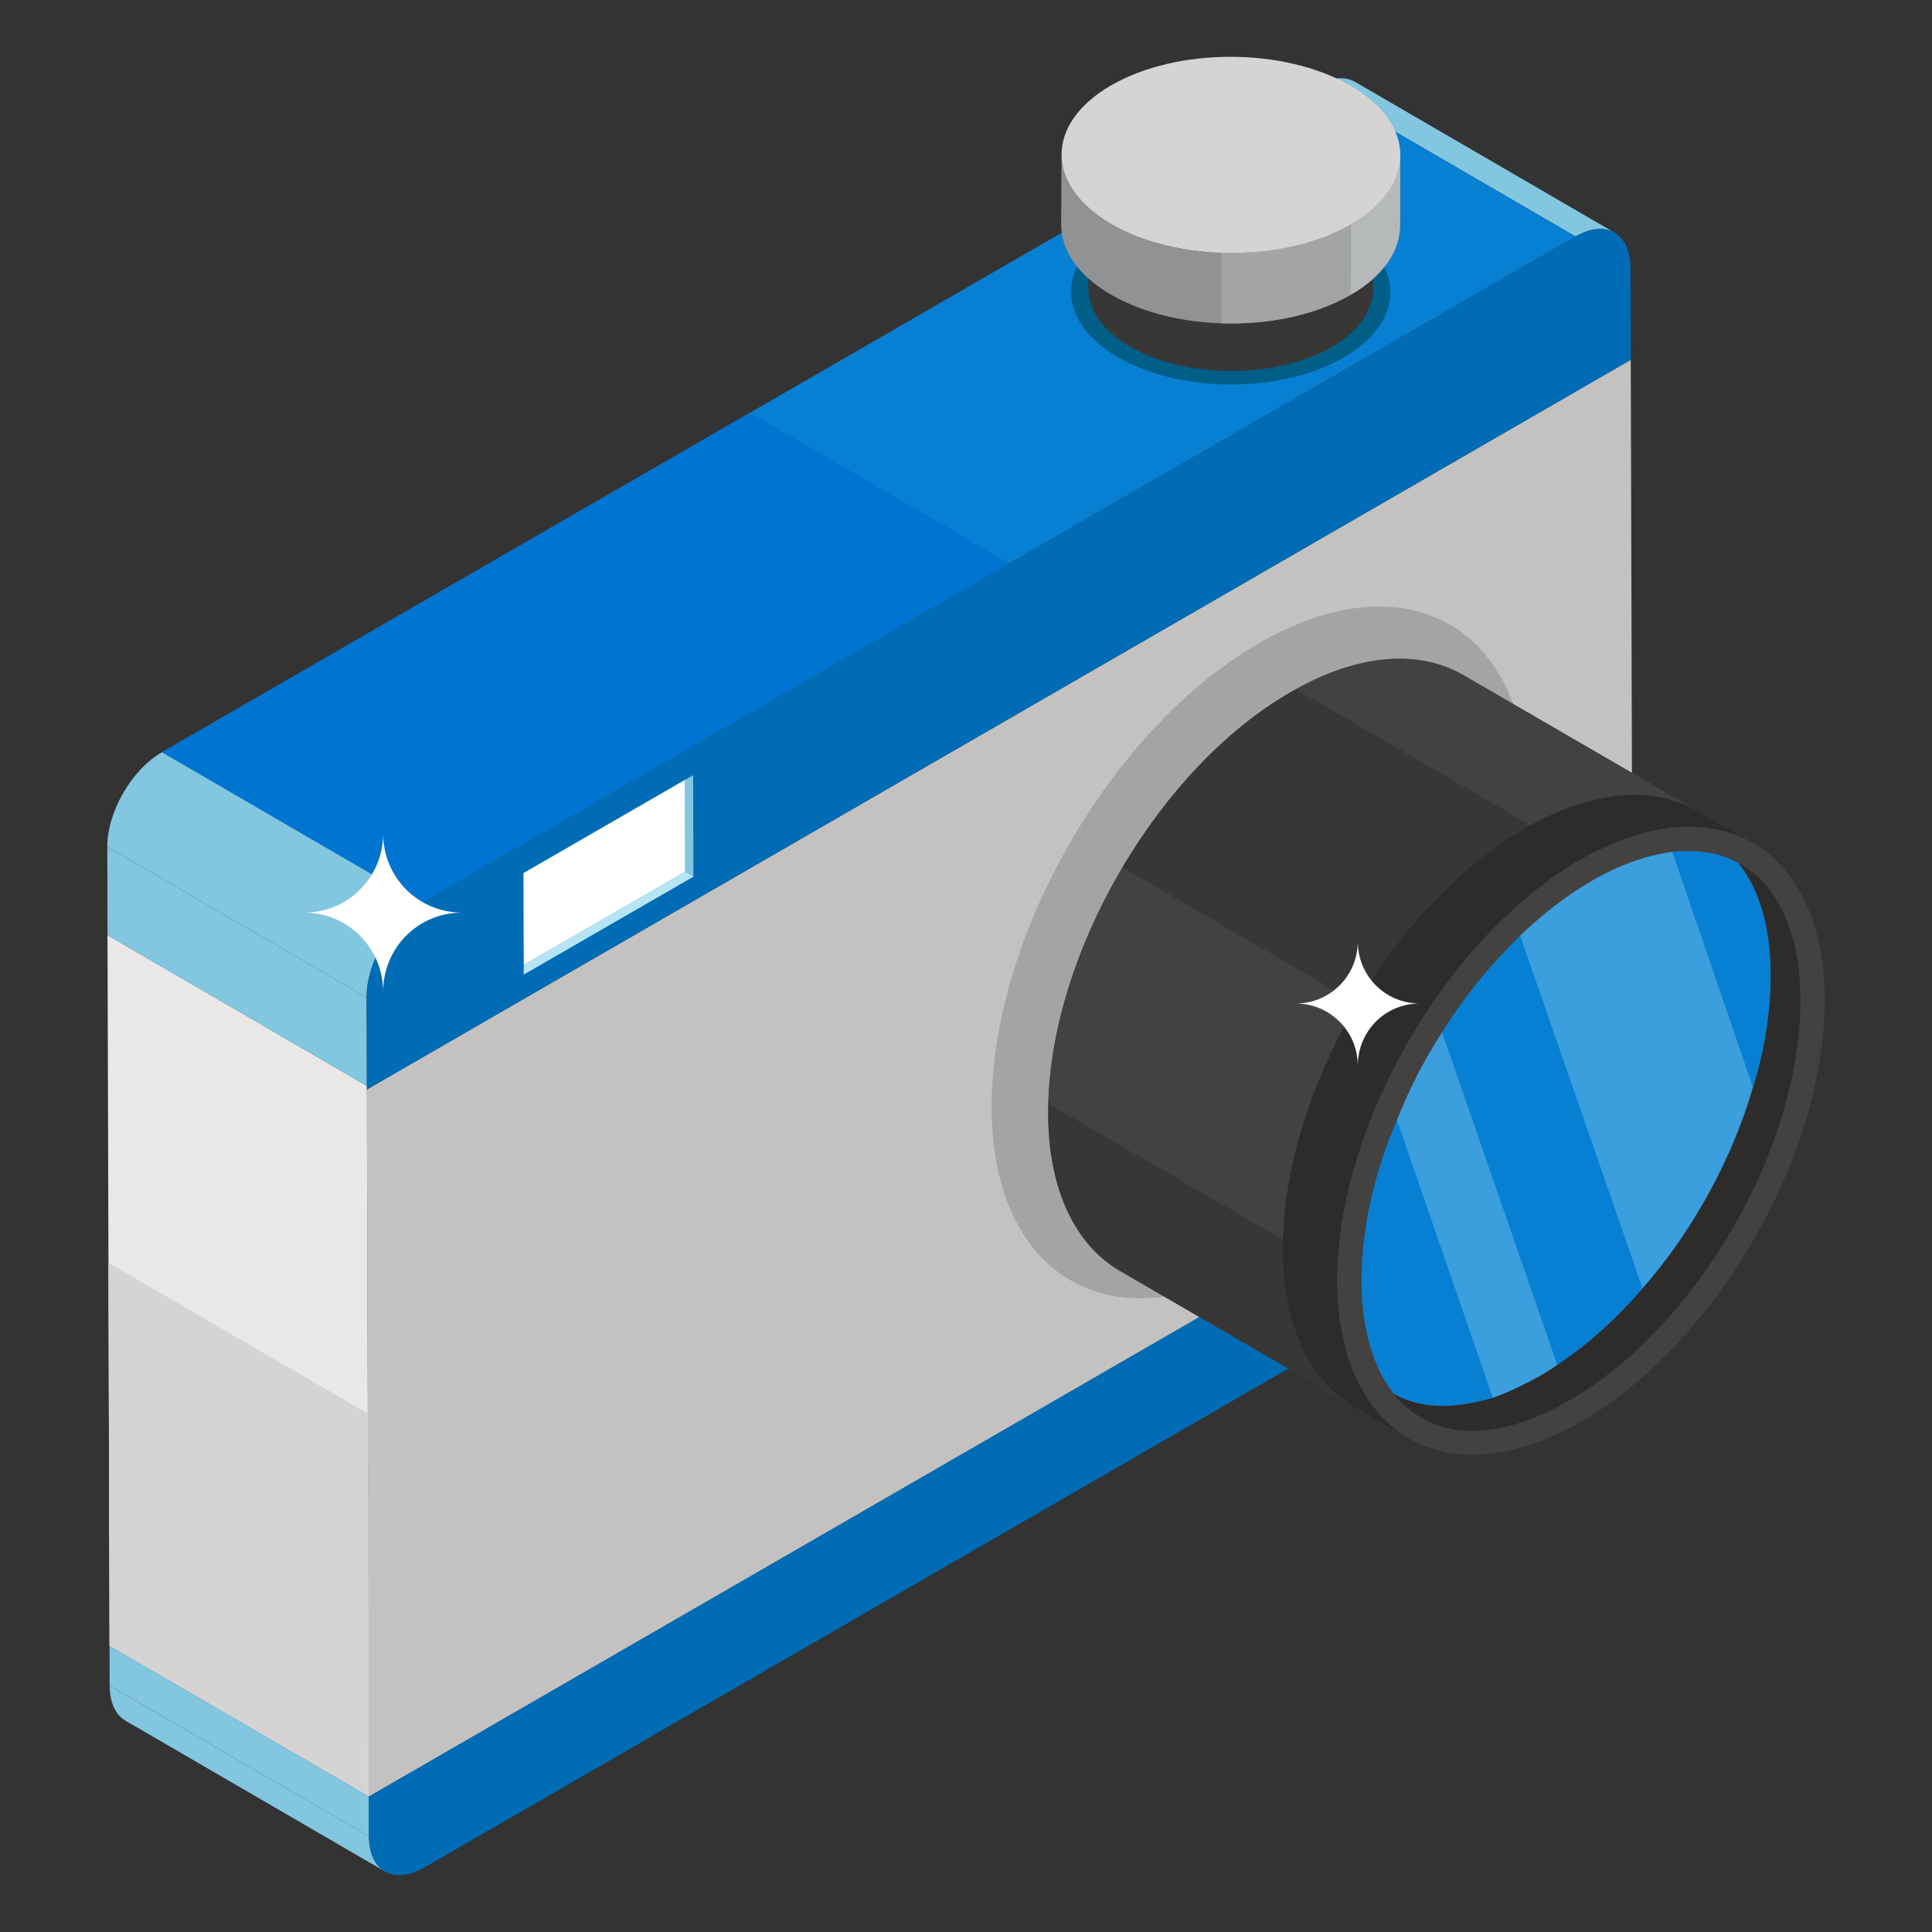 <svg xmlns="http://www.w3.org/2000/svg" enable-background="new 0 0 51 51" viewBox="0 0 51 51"><rect x="0" y="0" width="51" height="51" fill="#333333" stroke="none"/><g enable-background="new"><path fill="#82C6E0" d="M10.162,49.402l-6.846-3.978c-0.26-0.151-0.42-0.472-0.422-0.928
						l6.846,3.978C9.742,48.931,9.903,49.252,10.162,49.402z"/><polygon fill="#82C6E0" points="9.741 48.475 2.895 44.496 2.892 43.443 9.738 47.422"/><polygon fill="#0074D1" points="9.738 47.422 2.892 43.443 36.255 24.179 43.101 28.158"/><path fill="#006CB5" d="M43.101,28.158l0.003,1.054c0.003,0.917-0.642,2.035-1.441,2.496L11.191,49.302
						c-0.799,0.461-1.448,0.09-1.451-0.827l-0.003-1.053L43.101,28.158z"/></g><g enable-background="new"><path fill="#82C6E0" d="M35.774,2.163l6.846,3.978c-0.263-0.153-0.627-0.131-1.029,0.101l-6.846-3.978
						C35.147,2.032,35.511,2.011,35.774,2.163z"/><polygon fill="#C4C2C0" points="9.684 28.665 9.685 28.76 43.048 9.498 43.101 28.158 9.738 47.42"/><polygon fill="#0074D1" points="9.685 28.76 2.839 24.782 2.838 24.687 9.684 28.665"/><polygon fill="#E9E8E6" points="9.738 47.42 2.892 43.442 2.838 24.687 9.684 28.665"/><polygon fill="#D6D4D2" points="9.738 47.42 2.892 43.442 2.863 33.335 9.709 37.314"/><polygon fill="#82C6E0" points="9.684 28.665 2.838 24.687 2.832 22.354 9.678 26.332"/><polygon fill="#0780D3" points="11.119 23.836 4.273 19.858 34.745 2.265 41.591 6.243"/><polygon fill="#0074D1" points="11.119 23.836 4.273 19.858 19.798 10.894 26.644 14.873"/><path fill="#82C6E0" d="M9.678,26.332l-6.846-3.978c-0.003-0.918,0.642-2.035,1.441-2.496l6.846,3.978
						C10.32,24.298,9.675,25.414,9.678,26.332z"/><path fill="#006CB5" d="M41.591,6.243c0.799-0.461,1.448-0.092,1.451,0.827l0.007,2.428L9.685,28.76
						l-0-0.095l-0.007-2.333c-0.003-0.918,0.642-2.035,1.441-2.496L41.591,6.243z"/></g><polygon fill="#82C6E0" points="18.296 20.463 18.08 20.587 18.087 23.011 18.305 23.142"/><polygon fill="#B5E5F4" points="18.087 23.011 18.087 23.011 13.825 25.471 13.825 25.727 18.305 23.142 18.305 23.142"/><polygon fill="#FFF" points="18.08 20.587 13.818 23.047 13.825 25.471 18.087 23.011"/><g><path fill="#005E87" d="M35.458,5.984c1.651,0.953,1.659,2.498,0.019,3.451
				c-1.641,0.953-4.307,0.953-5.958,0c-1.651-0.953-1.66-2.497-0.019-3.451
				C31.14,5.031,33.807,5.031,35.458,5.984z"/></g><g><g enable-background="new"><path fill="#383736" d="M36.257,4.641l-0.008,2.987c-0.002,0.554-0.365,1.107-1.092,1.529
							c-1.464,0.851-3.843,0.85-5.316,0c-0.741-0.428-1.112-0.99-1.11-1.55l0.008-2.987
							c-0.002,0.561,0.369,1.123,1.11,1.55c1.473,0.85,3.852,0.851,5.316-0
							C35.892,5.748,36.255,5.195,36.257,4.641z"/><path fill="#383736" d="M34.983,3.249c1.382,0.798,1.389,2.091,0.016,2.889
							c-1.374,0.798-3.606,0.798-4.988,0c-1.382-0.798-1.39-2.091-0.016-2.889
							C31.368,2.451,33.601,2.451,34.983,3.249z"/></g><g enable-background="new"><path fill="#909293" d="M36.964,4.102l-0.01,1.861c-0.002,0.658-0.435,1.316-1.299,1.818
							c-1.741,1.012-4.571,1.011-6.323,0c-0.882-0.509-1.322-1.177-1.32-1.844l0.01-1.861
							c-0.002,0.667,0.439,1.335,1.32,1.844c1.752,1.011,4.582,1.012,6.323-0
							C36.53,5.418,36.962,4.761,36.964,4.102z"/><path fill="#A2A4A5" d="M35.665,5.921c-0.939,0.546-2.195,0.794-3.427,0.751v1.861
							c1.229,0.041,2.48-0.207,3.417-0.751c0.865-0.502,1.297-1.16,1.299-1.818l0.01-1.861
							C36.962,4.761,36.53,5.418,35.665,5.921z"/><path fill="#B6B9BA" d="M36.965,4.104L36.956,5.963c-0.003,0.658-0.435,1.316-1.301,1.82l0.009-1.862
							C36.531,5.417,36.962,4.762,36.965,4.104z"/><path fill="#D6D4D2" d="M35.645,2.258c1.752,1.011,1.761,2.651,0.021,3.662
							c-1.741,1.012-4.571,1.011-6.323,0c-1.752-1.011-1.762-2.651-0.021-3.662
							C31.062,1.247,33.893,1.247,35.645,2.258z"/></g></g><g><path fill="#A5A4A4" d="M33.226,16.983c-3.903,2.253-7.063,7.761-7.05,12.246
					c0.013,4.502,3.194,6.332,7.097,4.079c3.933-2.271,7.093-7.761,7.08-12.264
					C40.34,16.559,37.159,14.712,33.226,16.983z"/><path fill="#434240" d="M27.67,29.39c0,2.019,0.723,3.465,1.871,4.145l7.65,4.438
				c-1.148-0.659-1.871-2.104-1.892-4.145c0-4.06,2.87-9.056,6.398-11.117
				c1.807-1.02,3.422-1.127,4.592-0.446l-7.65-4.438c-1.169-0.68-2.785-0.595-4.57,0.446
				C30.518,20.314,27.648,25.309,27.67,29.39z"/><path fill="#383736" d="M27.67,29.39c0,2.019,0.723,3.465,1.871,4.145l7.65,4.438
					c-1.148-0.659-1.871-2.104-1.892-4.145c0-0.09,0.003-0.181,0.006-0.272l-7.63-4.427
					C27.672,29.217,27.669,29.304,27.67,29.39z"/><path fill="#434240" d="M46.289,22.265l-7.65-4.438c-1.138-0.662-2.699-0.597-4.428,0.367l7.642,4.433
					C43.597,21.688,45.153,21.604,46.289,22.265z"/><path fill="#383736" d="M41.697,22.711c0.052-0.03,0.104-0.056,0.156-0.084l-7.642-4.433
					c-0.048,0.027-0.095,0.051-0.143,0.079c-1.726,0.992-3.289,2.683-4.439,4.627l7.653,4.44
					C38.431,25.401,39.986,23.711,41.697,22.711z"/><path fill="#434240" d="M29.629,22.9c-1.166,1.971-1.905,4.201-1.955,6.23l7.63,4.427
					c0.062-2.021,0.809-4.247,1.977-6.217L29.629,22.9z"/><path fill="#2D2C2B" d="M33.865,32.984c0,2.019,0.723,3.465,1.871,4.145l1.455,0.844
				c-1.148-0.659-1.871-2.104-1.892-4.145c0-4.06,2.87-9.056,6.398-11.117
				c1.807-1.02,3.422-1.127,4.592-0.446l-1.455-0.844c-1.169-0.68-2.785-0.595-4.57,0.446
				C36.713,23.908,33.844,28.903,33.865,32.984z"/><path fill="#434240" d="M41.7,22.708c-3.542,2.045-6.41,7.044-6.399,11.114
				c0.012,4.086,2.898,5.747,6.441,3.701c3.569-2.061,6.437-7.044,6.426-11.13
				C48.157,22.323,45.27,20.647,41.7,22.708z"/><path fill="#2D2C2B" d="M40.638,36.326c3.38-1.956,6.122-6.696,6.101-10.586
				c0-1.254-0.298-2.274-0.85-2.955c1.042,0.553,1.637,1.849,1.637,3.614
				c0.021,3.869-2.721,8.63-6.101,10.565c-0.893,0.531-1.786,0.808-2.551,0.808
				c-0.85,0-1.573-0.34-2.083-0.978c0.383,0.213,0.808,0.319,1.297,0.319
				C38.853,37.113,39.746,36.836,40.638,36.326z"/><path fill="#0780D3" d="M35.941,33.818c0,1.275,0.319,2.296,0.85,2.976
				c0.383,0.213,0.808,0.319,1.297,0.319c0.404,0,0.85-0.085,1.318-0.213
				c0.404-0.149,0.808-0.34,1.233-0.574c0.149-0.085,0.319-0.191,0.468-0.298
				c0.808-0.531,1.573-1.233,2.253-2.019c1.318-1.509,2.36-3.401,2.912-5.314
				c0.319-0.999,0.468-1.998,0.468-2.955c0-1.254-0.298-2.274-0.85-2.955
				c-0.383-0.213-0.808-0.319-1.297-0.319c-0.149,0-0.298,0-0.446,0.021
				c-0.659,0.085-1.403,0.34-2.126,0.765c-0.659,0.383-1.297,0.872-1.892,1.445
				c-0.765,0.744-1.467,1.594-2.062,2.551c-0.468,0.723-0.871,1.509-1.19,2.317
				C36.259,30.991,35.941,32.457,35.941,33.818z"/><g><path fill="#B5E5F4" d="M36.876 29.566l2.53 7.334c.404-.149.808-.34 1.233-.574.149-.085.319-.191.468-.298l-3.04-8.779C37.599 27.972 37.195 28.759 36.876 29.566zM40.128 24.698l3.231 9.311c1.318-1.509 2.36-3.401 2.912-5.314l-2.126-6.207c-.659.085-1.403.34-2.126.765C41.361 23.635 40.723 24.124 40.128 24.698z" opacity=".3"/></g></g><path fill="#FFF" d="M12.204 24.091c-1.198 0-2.09.957-2.09 2.09 0-1.156-.934-2.09-2.082-2.09 1.14 0 2.082-.915 2.082-2.09C10.114 23.164 11.04 24.091 12.204 24.091zM37.484 26.49c-.942 0-1.642.752-1.642 1.642 0-.909-.734-1.642-1.637-1.642.896 0 1.637-.719 1.637-1.642C35.842 25.762 36.569 26.49 37.484 26.49z"/></svg>